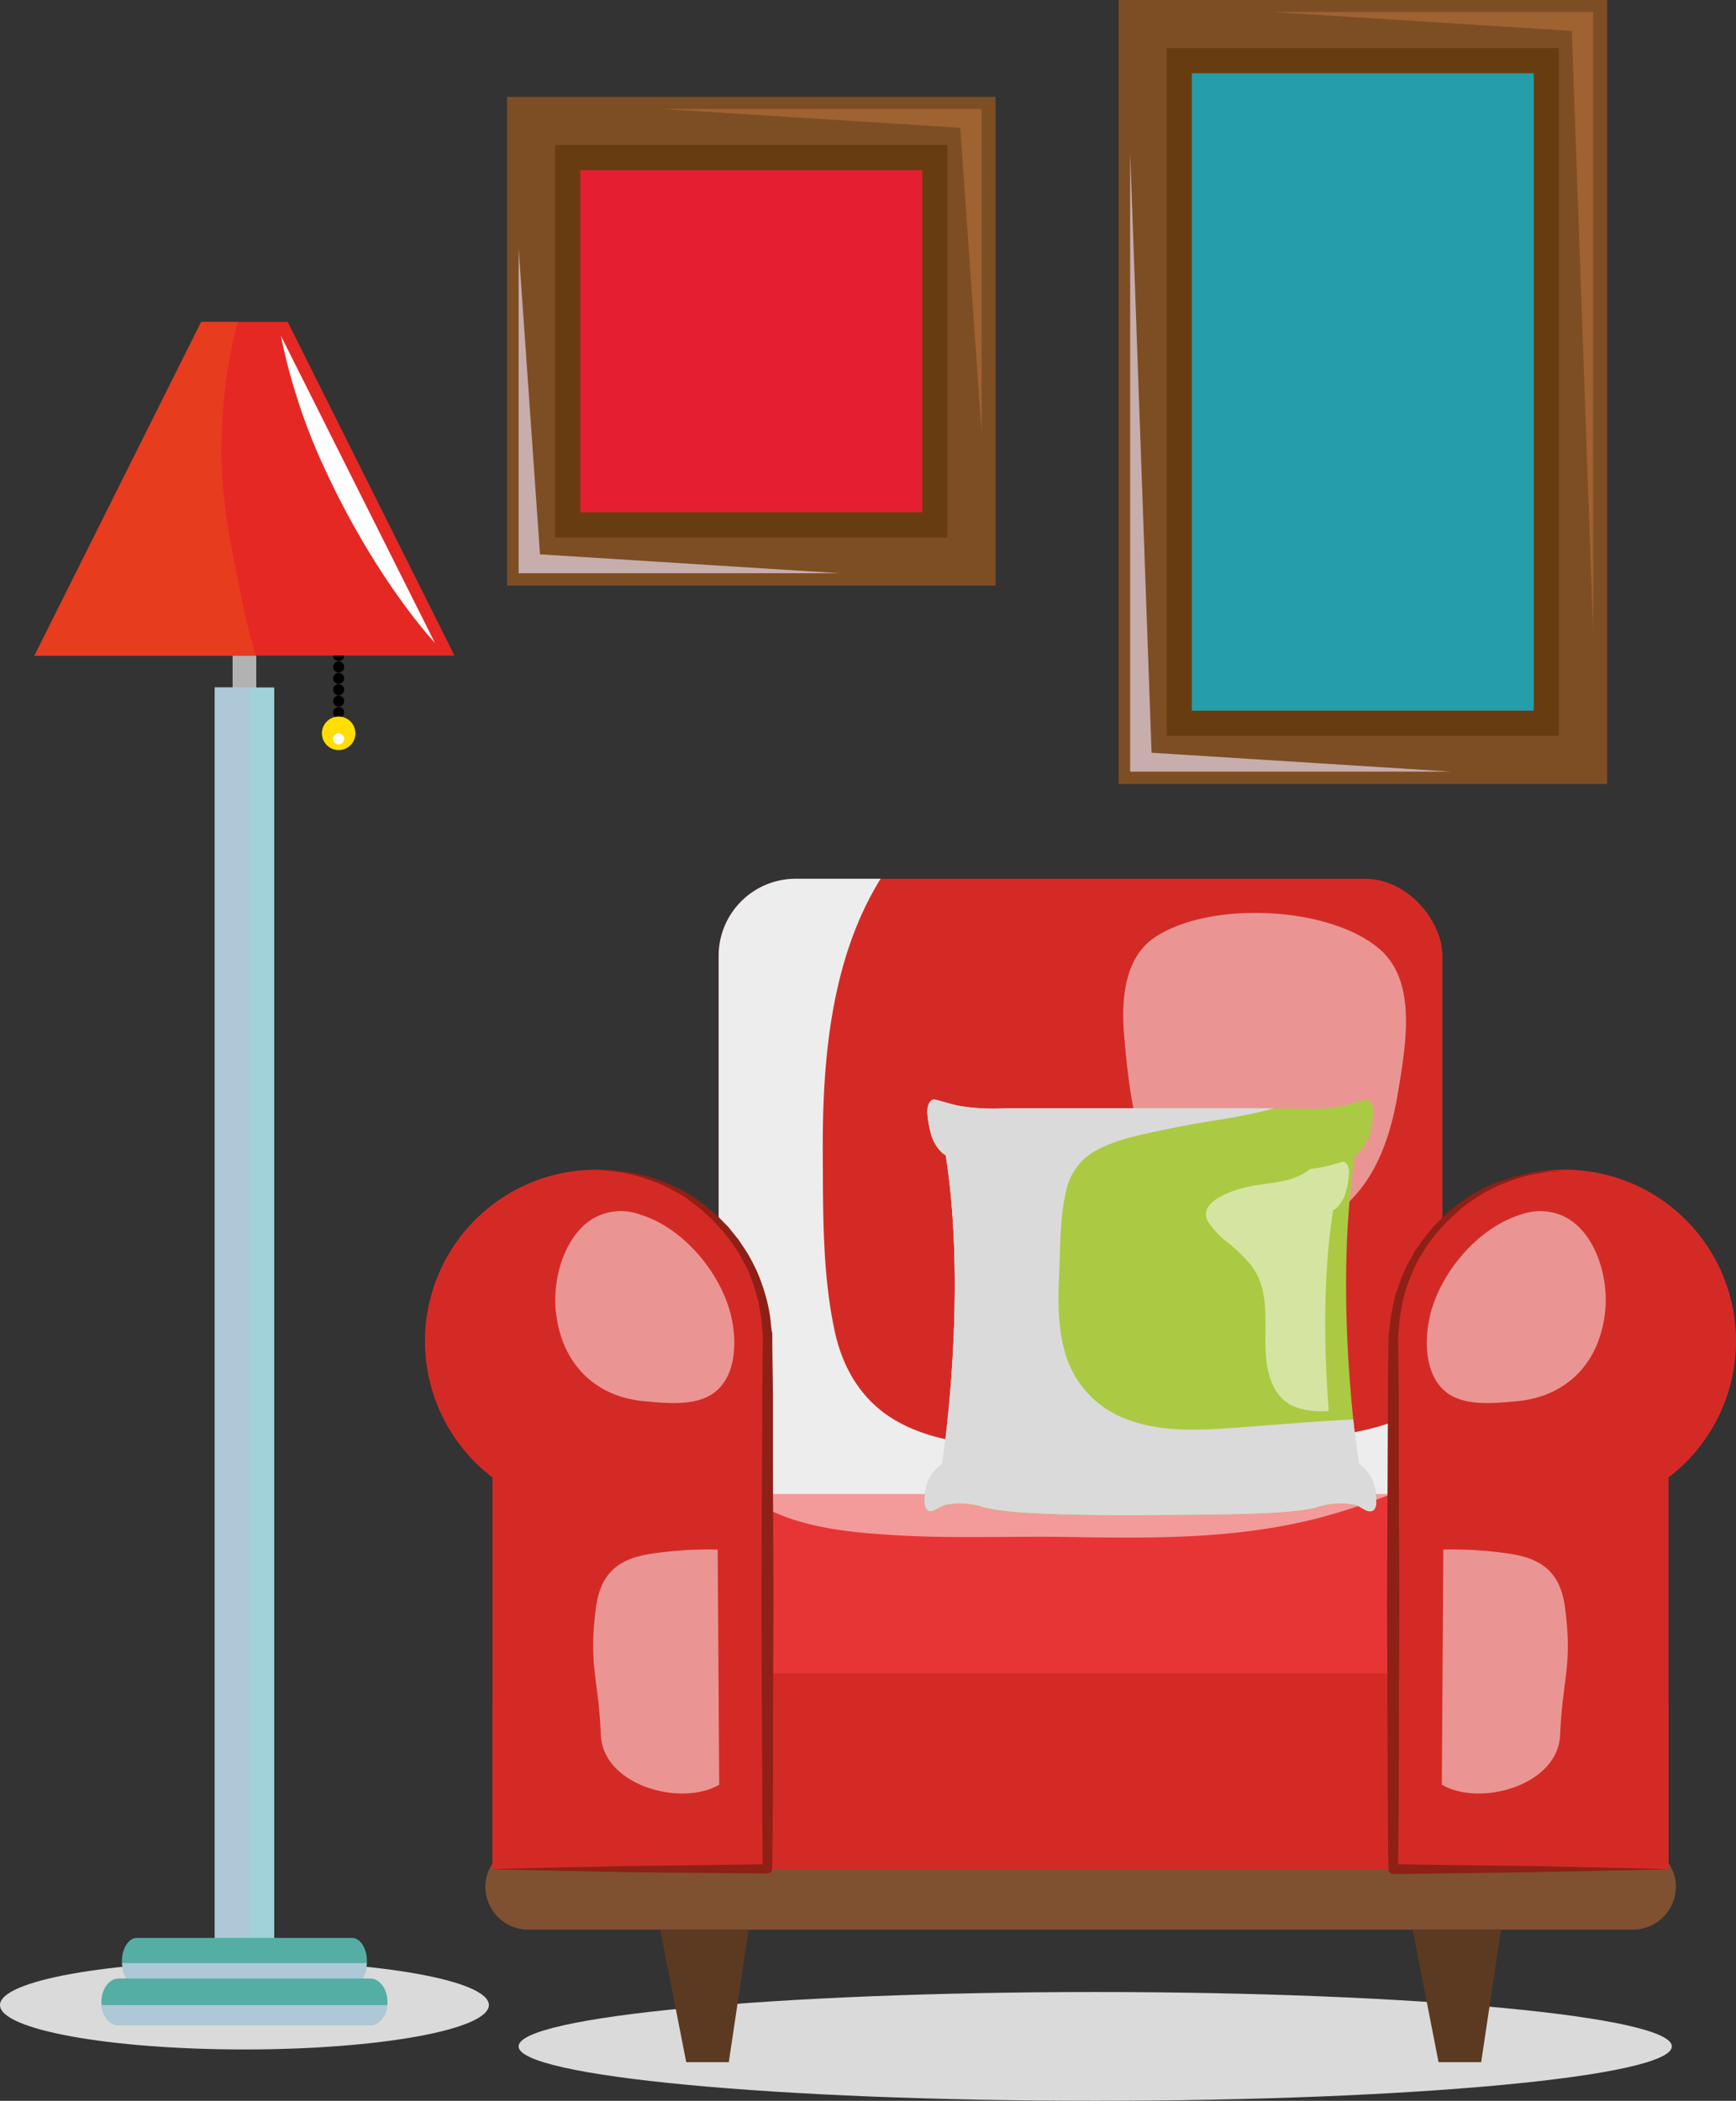 <svg xmlns="http://www.w3.org/2000/svg" viewBox="0 0 275.77 333.54"><rect x="0" y="0" width="275.77" height="333.54" fill="#333333" stroke="none"/><defs><style>.cls-1{isolation:isolate;}.cls-2{fill:#dadada;}.cls-12,.cls-17,.cls-2,.cls-23,.cls-25,.cls-8{mix-blend-mode:multiply;}.cls-3{fill:#7d4e24;}.cls-4{fill:#683c11;}.cls-5{fill:#9f6231;}.cls-6{fill:#e51e32;}.cls-7{fill:none;}.cls-8{fill:#c7adac;}.cls-9{fill:#259dab;}.cls-10{fill:#b2b2b2;}.cls-11{fill:#a1d2d9;}.cls-13{fill:#aec8d7;}.cls-14{fill:#55aea3;}.cls-15{fill:#ffde00;}.cls-16{fill:#e52823;}.cls-17{fill:#e73c1e;}.cls-18,.cls-22{fill:#fff;}.cls-19{fill:#7f5131;}.cls-20{fill:#5c3a21;}.cls-21,.cls-25{fill:#d42a26;}.cls-22{opacity:0.5;mix-blend-mode:soft-light;}.cls-23{fill:#ededed;}.cls-24{fill:#e73536;}.cls-26{fill:#8f2015;}.cls-27{fill:#aaca43;}</style></defs><title>room</title><g class="cls-1"><g id="Capa_1" data-name="Capa 1"><path class="cls-2" d="M330.42,359.33c0,4.77-41,8.64-91.6,8.64s-91.6-3.87-91.6-8.64,41-8.63,91.6-8.63S330.42,354.56,330.42,359.33Z" transform="translate(-64.84 -34.43)"/><path class="cls-2" d="M142.5,352.77c0,3.89-17.38,7.05-38.83,7.05s-38.83-3.16-38.83-7.05,17.38-7,38.83-7S142.5,348.88,142.5,352.77Z" transform="translate(-64.84 -34.43)"/><rect class="cls-3" x="80.55" y="15.38" width="77.59" height="77.59"/><rect class="cls-4" x="88.18" y="23.02" width="62.32" height="62.32"/><polygon class="cls-5" points="104.98 17.29 152.54 20.29 155.94 68.81 155.94 17.29 104.98 17.29"/><rect class="cls-6" x="92.18" y="27.02" width="54.32" height="54.32"/><line class="cls-7" x1="96.55" y1="81.34" x2="96.55" y2="27.02"/><line class="cls-7" x1="92.18" y1="76.41" x2="146.5" y2="76.41"/><polygon class="cls-8" points="133.34 91.01 85.78 88.01 82.39 39.49 82.39 91.01 133.34 91.01"/><rect class="cls-3" x="177.7" width="77.59" height="124.47"/><rect class="cls-4" x="185.33" y="7.63" width="62.31" height="109.2"/><polygon class="cls-5" points="202.13 1.91 249.69 4.91 253.08 100.32 253.08 1.91 202.13 1.91"/><rect class="cls-9" x="189.33" y="11.63" width="54.32" height="101.21"/><line class="cls-7" x1="193.69" y1="112.84" x2="193.69" y2="11.63"/><line class="cls-7" x1="189.33" y1="107.91" x2="243.65" y2="107.91"/><polygon class="cls-8" points="230.49 122.51 182.93 119.51 179.53 24.11 179.53 122.51 230.49 122.51"/><path d="M118.63,139.4a.92.92,0,0,1-.61-.25,1,1,0,0,1-.26-.63.94.94,0,0,1,.26-.61.89.89,0,0,1,1.24,0,.92.92,0,0,1,.25.62.85.85,0,0,1-.25.61A.86.86,0,0,1,118.63,139.4Z" transform="translate(-64.84 -34.43)"/><path d="M117.76,145.74a.89.89,0,0,1,.87-.88h0a.89.89,0,0,1,.88.88h0a.87.87,0,0,1-.88.87h0A.87.87,0,0,1,117.76,145.74Zm0-1.8a.88.88,0,0,1,.87-.88h0a.87.87,0,0,1,.88.88h0a.87.87,0,0,1-.88.87h0A.87.87,0,0,1,117.76,143.94Zm0-1.8a.87.87,0,0,1,.87-.87h0a.87.87,0,0,1,.88.87h0a.88.88,0,0,1-.88.87h0A.88.88,0,0,1,117.76,142.14Zm0-1.82a.88.88,0,0,1,.87-.87h0a.88.88,0,0,1,.88.87h0a.87.87,0,0,1-.88.88h0A.88.88,0,0,1,117.76,140.32Z" transform="translate(-64.84 -34.43)"/><path d="M118.63,148.43a.88.88,0,0,1-.61-1.51.9.9,0,0,1,1.24,0,.85.85,0,0,1,.25.61.89.89,0,0,1-.25.62A1,1,0,0,1,118.63,148.43Z" transform="translate(-64.84 -34.43)"/><rect class="cls-10" x="36.95" y="100.6" width="3.76" height="11.28"/><rect class="cls-11" x="34.12" y="109.15" width="9.44" height="203.23"/><g class="cls-12"><rect class="cls-13" x="34.12" y="109.15" width="5.65" height="203.23"/></g><path class="cls-14" d="M123.13,345.82c0,2.05-1.06,3.71-2.36,3.71H86.57c-1.3,0-2.36-1.66-2.36-3.71h0c0-2.05,1.06-3.71,2.36-3.71h34.2c1.3,0,2.36,1.66,2.36,3.71Z" transform="translate(-64.84 -34.43)"/><g class="cls-12"><path class="cls-13" d="M84.23,346.11c.1,1.91,1.1,3.42,2.34,3.42h34.2c1.24,0,2.24-1.51,2.34-3.42Z" transform="translate(-64.84 -34.43)"/></g><path class="cls-15" d="M121.3,150.86a2.66,2.66,0,1,1-2.66-2.66A2.66,2.66,0,0,1,121.3,150.86Z" transform="translate(-64.84 -34.43)"/><path class="cls-14" d="M126.39,352.26c0,2.05-1.24,3.71-2.76,3.71H83.71c-1.52,0-2.76-1.66-2.76-3.71h0c0-2.05,1.24-3.71,2.76-3.71h39.92c1.52,0,2.76,1.66,2.76,3.71Z" transform="translate(-64.84 -34.43)"/><g class="cls-12"><path class="cls-13" d="M81,352.77c.19,1.8,1.33,3.2,2.72,3.2h39.92c1.39,0,2.53-1.4,2.72-3.2Z" transform="translate(-64.84 -34.43)"/></g><polygon class="cls-16" points="31.97 51.11 5.48 104.09 72.19 104.09 45.7 51.11 31.97 51.11"/><path class="cls-17" d="M103.2,129.25c-1.64-8-3.3-15.71-3.16-23.92a80.07,80.07,0,0,1,2.56-19.79H96.8l-26.49,53h35.23A78,78,0,0,1,103.2,129.25Z" transform="translate(-64.84 -34.43)"/><path class="cls-18" d="M109.45,87.72a95.35,95.35,0,0,0,7.38,22c8.1,17.24,17.1,26.78,17.1,26.78Z" transform="translate(-64.84 -34.43)"/><line class="cls-7" x1="36.81" y1="306.88" x2="36.81" y2="125.78"/><line class="cls-7" x1="36.81" y1="122.18" x2="36.81" y2="117.01"/><line class="cls-7" x1="40.71" y1="128.14" x2="40.71" y2="270.44"/><path class="cls-18" d="M119.51,151.73a.88.88,0,1,1-.88-.87A.87.87,0,0,1,119.51,151.73Z" transform="translate(-64.84 -34.43)"/><line class="cls-7" x1="58.29" y1="316.16" x2="41.7" y2="316.16"/><line class="cls-7" x1="55.12" y1="309.83" x2="36.02" y2="309.83"/><path class="cls-19" d="M331.06,334a6.85,6.85,0,0,1-6.89,6.8H148.83a6.85,6.85,0,0,1-6.89-6.8h0a6.85,6.85,0,0,1,6.89-6.81H324.17a6.85,6.85,0,0,1,6.89,6.81Z" transform="translate(-64.84 -34.43)"/><polygon class="cls-20" points="104.88 306.36 109.01 327.41 115.77 327.41 118.92 306.36 104.88 306.36"/><polygon class="cls-20" points="224.4 306.36 228.52 327.41 235.29 327.41 238.44 306.36 224.4 306.36"/><rect class="cls-21" x="114.15" y="139.53" width="114.99" height="101.73" rx="12.23"/><path class="cls-22" d="M283.86,185c-8-6.72-26.79-7.55-35.5-1.8-5.05,3.33-5.4,10.23-4.94,15.67.89,10.32,2.52,26.51,14.12,30.24,6.35,2,14.22,1.82,19.75-2.3,6.12-4.56,8.53-12.1,9.7-19.36.95-5.92,2.42-14-.66-19.47A10.8,10.8,0,0,0,283.86,185Z" transform="translate(-64.84 -34.43)"/><path class="cls-23" d="M271.42,263.22a186.23,186.23,0,0,1-40.36,1.41c-7.95-.56-17.16-.58-24.23-4.84-5.25-3.16-8.2-8.3-9.44-14.22-1.93-9.13-1.8-18.82-1.85-28.12-.08-15,1.36-30.88,9.19-43.5H191.22A12.24,12.24,0,0,0,179,186.19v77.26a12.24,12.24,0,0,0,12.23,12.24h90.53A12.24,12.24,0,0,0,294,263.45v-7.84C287.34,261.18,280.25,261.87,271.42,263.22Z" transform="translate(-64.84 -34.43)"/><rect class="cls-23" x="116.65" y="234.93" width="106.8" height="35.09"/><rect class="cls-24" x="119.85" y="237.2" width="103.6" height="35.09"/><path class="cls-22" d="M208.16,278.23c8.86.48,17.71.07,26.57.23,13.1.22,26.19.33,39-2.87a99.57,99.57,0,0,0,12.22-4H184.68v1.24C191.36,277.15,200.65,277.82,208.16,278.23Z" transform="translate(-64.84 -34.43)"/><rect class="cls-25" x="119.85" y="265.67" width="103.6" height="6.36"/><rect class="cls-21" x="78.27" y="270.03" width="186.76" height="26.74"/><path class="cls-21" d="M186.73,246.2A27.2,27.2,0,1,0,143.1,269v62.16h43.69v-85Z" transform="translate(-64.84 -34.43)"/><path class="cls-22" d="M159.35,227.73c-4.64,2.52-6.76,9.36-6.22,14.82.81,8.11,6,13.69,14.26,14.37,3.36.28,7.89.79,10.81-1.31,4.05-2.93,3.75-9.65,2.31-13.9-2.14-6.34-7.71-12.61-14.2-14.52A8.82,8.82,0,0,0,159.35,227.73Z" transform="translate(-64.84 -34.43)"/><path class="cls-22" d="M179.09,280.45a.93.93,0,0,1-.24,0,60.92,60.92,0,0,0-9.64.54c-5.69.67-8.93,2.75-9.71,8.75-1.19,9.21.4,10.94.79,20.17.35,8,12.74,11.43,18.8,7.87l-.24-37.33" transform="translate(-64.84 -34.43)"/><path class="cls-25" d="M180.92,324.41c-7.56,2-22.47,3.85-24.88-6.59-1.75-7.58-.85-15.08-.72-22.69.08-5.09-.4-2.07-.12-7.16.18-3.31.22-7.77,2.22-10.59,3.55-5,9.67-2.76,14.77-3.95,2.18-.51,9.21-5.17,5.21-7.69-2.18-1.37-5-1.64-7.49-1.86-5.2-.46-10.64-.54-15.16-3.6-5.29-3.58-7.64-9.66-7.84-15.93-.28-9,3.85-19.39,11.53-24.11A27.17,27.17,0,0,0,143.1,269v62.16h43.69V320.61A10.64,10.64,0,0,1,180.92,324.41Z" transform="translate(-64.84 -34.43)"/><path class="cls-26" d="M143.1,331.19c7.28-.23,14.57-.33,21.85-.5l21.84-.28-.78.78c-.11-7.08-.08-14.16-.13-21.25l-.09-21.24.09-21.25.05-10.62c0-3.54.06-7.08.1-10.63l.76.76h-.06a.76.76,0,0,1-.75-.7v0l-.2-2.52-.44-2.49c-.2-.82-.45-1.62-.67-2.44s-.6-1.58-.9-2.37-.75-1.51-1.13-2.27-.89-1.44-1.34-2.16l-1.53-2L178,228.09l-1.88-1.72c-.69-.51-1.36-1-2-1.53s-1.45-.91-2.19-1.33-1.52-.78-2.31-1.13-1.59-.62-2.41-.89-1.65-.47-2.49-.67-1.69-.31-2.55-.44l-2.58-.2,2.6.06c.86.08,1.72.2,2.59.3s1.69.37,2.55.56,1.65.54,2.48.8,1.61.7,2.41,1,1.53.84,2.3,1.27,1.45,1,2.17,1.49l2,1.69,1.85,1.89,1.65,2.06c.48.74,1,1.47,1.45,2.21s.85,1.56,1.24,2.35.7,1.63,1,2.46.54,1.69.77,2.54.37,1.74.53,2.61l.28,2.65-.76-.72h.06a.75.75,0,0,1,.76.73h0v0c0,3.55.1,7.09.1,10.63l0,10.62.09,21.25-.09,21.24c0,7.09,0,14.17-.13,21.25v0a.76.76,0,0,1-.78.76L165,331.69C157.67,331.52,150.38,331.42,143.1,331.19Z" transform="translate(-64.84 -34.43)"/><path class="cls-21" d="M286.23,246.2A27.2,27.2,0,1,1,329.86,269v62.16H286.18v-85Z" transform="translate(-64.84 -34.43)"/><path class="cls-22" d="M313.62,227.73c4.64,2.52,6.76,9.36,6.21,14.82-.8,8.11-6,13.69-14.25,14.37-3.36.28-7.9.79-10.81-1.31-4-2.93-3.75-9.65-2.31-13.9,2.14-6.34,7.7-12.61,14.2-14.52A8.83,8.83,0,0,1,313.62,227.73Z" transform="translate(-64.84 -34.43)"/><path class="cls-22" d="M293.88,280.45a.93.93,0,0,0,.24,0,60.79,60.79,0,0,1,9.63.54c5.7.67,8.94,2.75,9.71,8.75,1.2,9.21-.39,10.94-.79,20.17-.35,8-12.73,11.43-18.79,7.87l.24-37.33" transform="translate(-64.84 -34.43)"/><path class="cls-25" d="M292.05,324.41c7.56,2,22.47,3.85,24.87-6.59,1.75-7.58.85-15.08.73-22.69-.09-5.09.39-2.07.12-7.16-.18-3.31-.22-7.77-2.23-10.59-3.54-5-9.66-2.76-14.76-3.95-2.18-.51-9.21-5.17-5.21-7.69,2.17-1.37,5-1.64,7.48-1.86,5.21-.46,10.65-.54,15.16-3.6,5.29-3.58,7.65-9.66,7.85-15.93.28-9-3.86-19.39-11.53-24.11A27.17,27.17,0,0,1,329.86,269v62.16H286.18V320.61A10.64,10.64,0,0,0,292.05,324.41Z" transform="translate(-64.84 -34.43)"/><path class="cls-26" d="M329.86,331.19c-7.28.23-14.56.33-21.84.5l-21.84.28a.76.76,0,0,1-.78-.76v0c-.12-7.08-.09-14.16-.14-21.25l-.08-21.24.09-21.25.05-10.62c0-3.54.05-7.08.1-10.63v0a.73.73,0,0,1,.76-.73h.05l-.75.72.28-2.65c.16-.87.35-1.74.52-2.61s.52-1.7.78-2.54.67-1.64,1-2.46.83-1.56,1.24-2.35,1-1.47,1.45-2.21l1.66-2.06,1.85-1.89,2-1.7c.73-.49,1.44-1,2.18-1.48s1.52-.88,2.29-1.27,1.6-.73,2.41-1,1.65-.57,2.49-.8,1.7-.41,2.55-.56,1.73-.22,2.59-.3l2.6-.06-2.59.2c-.85.13-1.7.3-2.54.44s-1.67.45-2.49.67-1.61.6-2.42.89-1.54.75-2.31,1.12-1.45.9-2.18,1.34-1.37,1-2.05,1.53l-1.89,1.72L293.2,230l-1.54,2c-.45.72-.91,1.43-1.34,2.16s-.77,1.51-1.12,2.27-.63,1.57-.91,2.37-.46,1.62-.67,2.44l-.43,2.49-.2,2.52h0a.78.78,0,0,1-.76.71h-.05l.75-.76c.05,3.55.1,7.09.11,10.63l0,10.62.09,21.25-.08,21.24c0,7.09,0,14.17-.13,21.25l-.78-.78,21.84.28C315.3,330.86,322.58,331,329.86,331.19Z" transform="translate(-64.84 -34.43)"/><path class="cls-27" d="M283.31,271a6.26,6.26,0,0,0-2.63-4.13s-4.11-26.47-.58-49c0-.07.44-.32.49-.37a6.39,6.39,0,0,0,1.88-3.19A15.51,15.51,0,0,0,283,211c0-.65-.26-2.18-1.32-1.92-1.42.35-2.78.84-4.26,1.06a34.54,34.54,0,0,1-7,.29H224.77a34.63,34.63,0,0,1-7.05-.29c-1.47-.22-2.83-.71-4.25-1.06-1.06-.26-1.34,1.27-1.32,1.92a16.13,16.13,0,0,0,.55,3.37,6.54,6.54,0,0,0,1.88,3.19c.06.05.49.3.5.37,3.53,22.5-.58,49-.58,49a6.23,6.23,0,0,0-2.63,4.13,10.45,10.45,0,0,0-.15,2c0,.52.28,1.29.88,1.34s1.67-.85,2.41-1a11.73,11.73,0,0,1,4.72,0,8.76,8.76,0,0,1,1,.25c3.69,1.32,17.86,1.43,26.85,1.36s23.16,0,26.85-1.36a8.28,8.28,0,0,1,1-.25,11.73,11.73,0,0,1,4.72,0c.74.17,1.67,1.08,2.41,1s.87-.82.88-1.34A11.31,11.31,0,0,0,283.31,271Z" transform="translate(-64.84 -34.43)"/><path class="cls-22" d="M263.69,222.72c-2.09.37-8.76,2.23-7,5.58a13.3,13.3,0,0,0,3.2,3.41,26,26,0,0,1,3.68,3.59c2.81,3.64,2.23,8.28,2.29,12.6s1,9.07,5.74,10.23a13.91,13.91,0,0,0,4.32.32c-.67-8.51-1.06-20.71.68-31.81,0-.06.38-.27.43-.32a5.56,5.56,0,0,0,1.64-2.79,13.18,13.18,0,0,0,.48-2.93c0-.57-.22-1.9-1.14-1.68-1.24.31-2.43.73-3.72.93-.44.07-.88.12-1.32.16C270.44,222.15,266.91,222.14,263.69,222.72Z" transform="translate(-64.84 -34.43)"/><path class="cls-2" d="M280.68,266.85s-.41-2.68-.87-7.06l-1.56.08c-6,.33-12,.88-18.07,1.3-5.49.38-11.43.59-16.63-1.52a15.79,15.79,0,0,1-9.2-9.45c-1.52-4.4-1.47-9.16-1.25-13.75.21-4.25.08-8.75,1.1-12.9a9.48,9.48,0,0,1,4.64-6.41c3.68-2,8.16-2.74,12.2-3.6,5.37-1.14,10.91-1.64,16.19-3.16H224.77a34.63,34.63,0,0,1-7.05-.29c-1.47-.22-2.83-.71-4.25-1.06-1.06-.26-1.34,1.27-1.32,1.92a16.13,16.13,0,0,0,.55,3.37,6.54,6.54,0,0,0,1.88,3.19c.06.05.49.3.5.37,3.53,22.5-.58,49-.58,49a6.23,6.23,0,0,0-2.63,4.13,10.45,10.45,0,0,0-.15,2c0,.52.28,1.29.88,1.34s1.67-.85,2.41-1a11.73,11.73,0,0,1,4.72,0,8.76,8.76,0,0,1,1,.25c3.69,1.32,17.86,1.43,26.85,1.36s23.16,0,26.85-1.36a8.28,8.28,0,0,1,1-.25,11.73,11.73,0,0,1,4.72,0c.74.17,1.67,1.08,2.41,1s.87-.82.88-1.34a11.31,11.31,0,0,0-.15-2A6.26,6.26,0,0,0,280.68,266.85Z" transform="translate(-64.84 -34.43)"/><path class="cls-2" d="M280.68,266.85s-.13-.86-.33-2.38a14.35,14.35,0,0,1-2.8,1.71c-3.48,1.6-7.13,1.74-10.9,1.51a126.28,126.28,0,0,0-13.48.21c-3.55.16-7.11.32-10.66.32a32.67,32.67,0,0,1-8.31-.76,17.92,17.92,0,0,1-10.12-6.73,23.8,23.8,0,0,1-4.14-11.84c-.4-4.55.16-9.2.31-13.75.27-7.95,1-17.73,9.28-21.47a32.85,32.85,0,0,1,8.61-2.26,89.42,89.42,0,0,1,9.79-.87c1.77-.07,3.54-.11,5.31-.16H224.77a34.63,34.63,0,0,1-7.05-.29c-1.47-.22-2.83-.71-4.25-1.06-1.06-.26-1.34,1.27-1.32,1.92a16.13,16.13,0,0,0,.55,3.37,6.54,6.54,0,0,0,1.88,3.19c.06.05.49.3.5.37,3.53,22.5-.58,49-.58,49a6.23,6.23,0,0,0-2.63,4.13,10.45,10.45,0,0,0-.15,2c0,.52.28,1.29.88,1.34s1.67-.85,2.41-1a11.73,11.73,0,0,1,4.72,0,8.76,8.76,0,0,1,1,.25c3.69,1.32,17.86,1.43,26.85,1.36s23.16,0,26.85-1.36a8.28,8.28,0,0,1,1-.25,11.73,11.73,0,0,1,4.72,0c.74.17,1.67,1.08,2.41,1s.87-.82.88-1.34a11.31,11.31,0,0,0-.15-2A6.26,6.26,0,0,0,280.68,266.85Z" transform="translate(-64.84 -34.43)"/></g></g></svg>